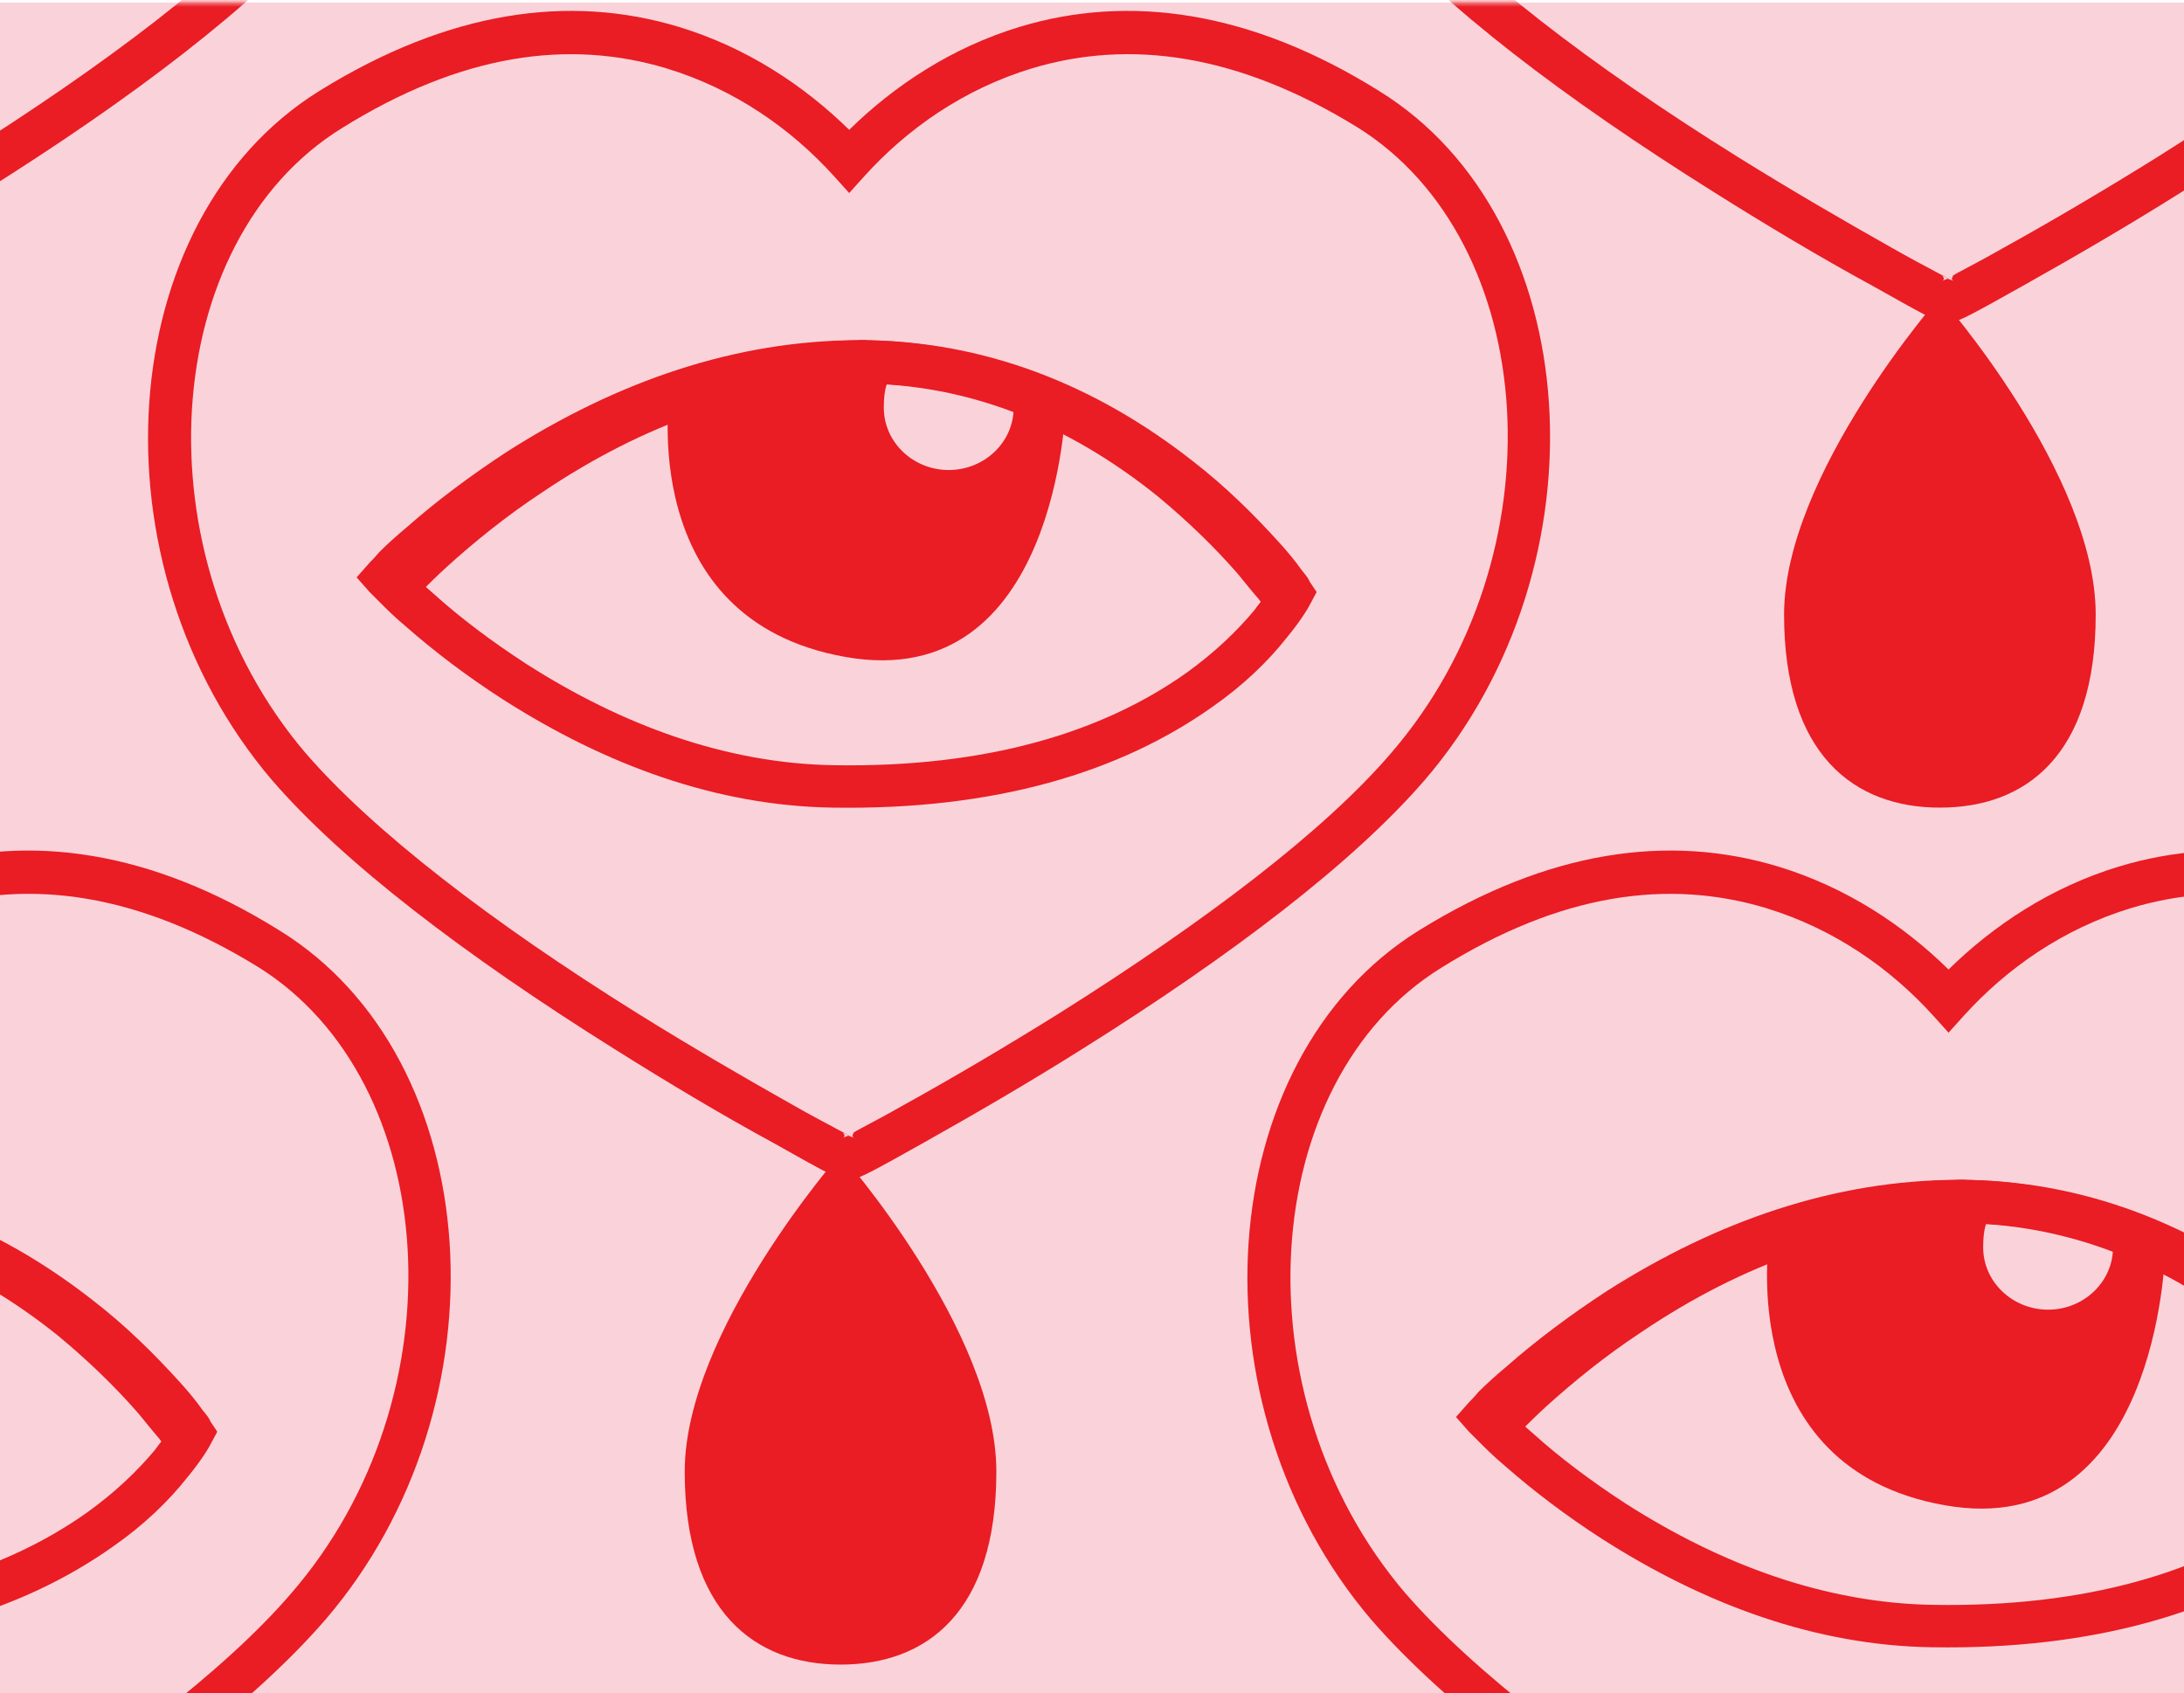 <?xml version="1.0" encoding="utf-8"?>

<svg version="1.1" id="Layer_1" xmlns="http://www.w3.org/2000/svg" xmlns:xlink="http://www.w3.org/1999/xlink" x="0px" y="0px"
	 viewBox="0 0 252.3 195.6" style="enable-background:new 0 0 252.3 195.6;" xml:space="preserve">
<style type="text/css">
	.st0{fill:#F9D3D9;}
	.st1{filter:url(#Adobe_OpacityMaskFilter);}
	.st2{fill:#FFFFFF;}
	.st3{mask:url(#mask-2);}
	.st4{fill:#EA1C24;}
</style>
<g id="Page-1">
	<g id="Group-Copy" transform="translate(0, 1)">
		<g id="Mask">
			<rect id="path-1_1_" x="-0.9" y="-0.7" class="st0" width="254" height="196"/>
		</g>
		<defs>
			<filter id="Adobe_OpacityMaskFilter" filterUnits="userSpaceOnUse" x="-109.9" y="-98.7" width="416" height="331">
				<feColorMatrix  type="matrix" values="1 0 0 0 0  0 1 0 0 0  0 0 1 0 0  0 0 0 1 0"/>
			</filter>
		</defs>
		<mask maskUnits="userSpaceOnUse" x="-109.9" y="-98.7" width="416" height="331" id="mask-2">
			<g class="st1">
				<rect id="path-1" x="-0.9" y="-0.7" class="st2" width="254" height="196"/>
			</g>
		</mask>
		<g id="Group" class="st3">
			<g transform="translate(-109, -98)">
				<g id="Group-15-Copy-2" transform="translate(0, 196)">
					<path id="Stroke-3-Copy" class="st4" d="M99.8,1.1c12.6-3.8,26.6-1.9,41.5,7.4c24,14.8,26.6,54.8,5.3,79.6
						c-8.2,9.5-22.2,20.2-39.6,31.1c-6.2,3.9-12.4,7.5-18.1,10.7c-5.7,3.2-7.5,4.2-8.6,4.4c-1,0.2-2.1-0.4-9.2-4.4
						c-5.7-3.1-11.9-6.8-18.1-10.7c-17.4-10.9-31.4-21.6-39.6-31.1C-7.7,63.3-5.1,23.4,18.9,8.5c15-9.3,28.9-11.2,41.5-7.4
						c7.9,2.4,14.5,6.8,19.7,11.9C85.3,7.9,91.9,3.5,99.8,1.1z M138.8,12.7C125,4.2,112.5,2.5,101.2,5.9c-7.9,2.4-14.4,7-19.3,12.4
						l-1.8,2l-1.8-2C73.4,12.9,66.9,8.3,59,5.9c-11.3-3.4-23.7-1.7-37.5,6.9C0.3,25.9-2.1,62.2,17.3,85c7.8,9,21.4,19.5,38.4,30.1
						c6.1,3.8,12.3,7.4,17.8,10.5c2.1,1.2,4,2.2,5.5,3c0.6,0.3,1.1,0.6,1.5,0.8c-2.2-1.1-0.2-0.2-1.3,0.1l0.8-0.3l0.8,0.3
						c-1-0.3,0.9-1.2-1.3-0.1c0.4-0.2,0.9-0.4,1.5-0.8c1.5-0.8,3.4-1.8,5.5-3c5.6-3.1,11.7-6.7,17.8-10.5
						c17-10.7,30.7-21.1,38.4-30.1C162.4,62.2,160,25.9,138.8,12.7z"/>
					<path id="Stroke-7-Copy" class="st4" d="M32.1,66.6c3.1,2.8,6.7,5.5,10.7,8.1c11.1,7.1,23.1,11.5,35.5,11.7
						c17.7,0.3,31.1-3.8,40.8-10.7c3.2-2.3,5.8-4.8,7.8-7.2c0.5-0.7,1-1.3,1.4-1.8c-0.6-0.8-1.4-1.7-2.2-2.7c-2.7-3-5.8-6.1-9.4-8.9
						c-10.3-8-22.1-12.8-35.3-12.8c-13.3,0-26.1,4.5-37.9,12.1c-4.2,2.7-7.9,5.5-11.1,8.3c-0.8,0.7-1.6,1.4-2.3,2.1
						C30.6,65.3,31.3,65.9,32.1,66.6z M25.8,61.8c0.9-0.9,2-1.9,3.2-2.9c3.4-3,7.4-6,11.7-8.8c12.6-8,26.2-12.8,40.6-12.8
						c14.4,0,27.3,5.2,38.4,13.9c3.9,3,7.2,6.3,10.1,9.5c1,1.1,1.9,2.2,2.6,3.2c0.5,0.6,0.8,1,0.9,1.3l0.8,1.2l-0.7,1.3
						c-0.4,0.8-1.3,2.2-2.7,3.9c-2.2,2.8-5.1,5.6-8.7,8.1c-10.6,7.5-25,11.9-43.8,11.6C64.8,91.1,52,86.4,40.1,78.8
						c-4.2-2.7-8-5.6-11.3-8.5c-1.2-1-2.2-2-3-2.8c-0.5-0.5-0.9-0.9-1.1-1.1l-1.5-1.7l1.5-1.7C24.9,62.8,25.3,62.4,25.8,61.8z"/>
					<path id="Stroke-17-Copy" class="st4" d="M81.1,42.3c13,0,24.5,4.9,34.6,13c3.5,2.9,6.6,5.9,9.3,9c0.9,1.1,1.7,2.1,2.4,2.9
						c0.4,0.5,0.6,0.9,0.8,1.1l4-2.8c-0.2-0.2-0.5-0.7-0.9-1.3c-0.7-1-1.6-2-2.6-3.2c-2.8-3.3-6.1-6.6-9.9-9.6
						c-10.9-8.8-23.5-14.1-37.6-14.1V42.3z"/>
				</g>
				<g id="Group-15-Copy-2_1_">
					<path id="Stroke-3-Copy_1_" class="st4" d="M99.8,1.1c12.6-3.8,26.6-1.9,41.5,7.4c24,14.8,26.6,54.8,5.3,79.6
						c-8.2,9.5-22.2,20.2-39.6,31.1c-6.2,3.9-12.4,7.5-18.1,10.7c-5.7,3.2-7.5,4.2-8.6,4.4c-1,0.2-2.1-0.4-9.2-4.4
						c-5.7-3.1-11.9-6.8-18.1-10.7c-17.4-10.9-31.4-21.6-39.6-31.1C-7.7,63.3-5.1,23.4,18.9,8.5c15-9.3,28.9-11.2,41.5-7.4
						c7.9,2.4,14.5,6.8,19.7,11.9C85.3,7.9,91.9,3.5,99.8,1.1z M138.8,12.7C125,4.2,112.5,2.5,101.2,5.9c-7.9,2.4-14.4,7-19.3,12.4
						l-1.8,2l-1.8-2C73.4,12.9,66.9,8.3,59,5.9c-11.3-3.4-23.7-1.7-37.5,6.9C0.3,25.9-2.1,62.2,17.3,85c7.8,9,21.4,19.5,38.4,30.1
						c6.1,3.8,12.3,7.4,17.8,10.5c2.1,1.2,4,2.2,5.5,3c0.6,0.3,1.1,0.6,1.5,0.8c-2.2-1.1-0.2-0.2-1.3,0.1l0.8-0.3l0.8,0.3
						c-1-0.3,0.9-1.2-1.3-0.1c0.4-0.2,0.9-0.4,1.5-0.8c1.5-0.8,3.4-1.8,5.5-3c5.6-3.1,11.7-6.7,17.8-10.5
						c17-10.7,30.7-21.1,38.4-30.1C162.4,62.2,160,25.9,138.8,12.7z"/>
				</g>
				<g id="Group-15-Copy-2_2_" transform="translate(254, 196)">
					<path id="Stroke-3-Copy_2_" class="st4" d="M99.8,1.1c12.6-3.8,26.6-1.9,41.5,7.4c24,14.8,26.6,54.8,5.3,79.6
						c-8.2,9.5-22.2,20.2-39.6,31.1c-6.2,3.9-12.4,7.5-18.1,10.7c-5.7,3.2-7.5,4.2-8.6,4.4c-1,0.2-2.1-0.4-9.2-4.4
						c-5.7-3.1-11.9-6.8-18.1-10.7c-17.4-10.9-31.4-21.6-39.6-31.1C-7.7,63.3-5.1,23.4,18.9,8.5c15-9.3,28.9-11.2,41.5-7.4
						c7.9,2.4,14.5,6.8,19.7,11.9C85.3,7.9,91.9,3.5,99.8,1.1z M138.8,12.7C125,4.2,112.5,2.5,101.2,5.9c-7.9,2.4-14.4,7-19.3,12.4
						l-1.8,2l-1.8-2C73.4,12.9,66.9,8.3,59,5.9c-11.3-3.4-23.7-1.7-37.5,6.9C0.3,25.9-2.1,62.2,17.3,85c7.8,9,21.4,19.5,38.4,30.1
						c6.1,3.8,12.3,7.4,17.8,10.5c2.1,1.2,4,2.2,5.5,3c0.6,0.3,1.1,0.6,1.5,0.8c-2.2-1.1-0.2-0.2-1.3,0.1l0.8-0.3l0.8,0.3
						c-1-0.3,0.9-1.2-1.3-0.1c0.4-0.2,0.9-0.4,1.5-0.8c1.5-0.8,3.4-1.8,5.5-3c5.6-3.1,11.7-6.7,17.8-10.5
						c17-10.7,30.7-21.1,38.4-30.1C162.4,62.2,160,25.9,138.8,12.7z"/>
					<path id="Fill-9-Copy" class="st4" d="M59.4,44c0,0-4.2,26.6,20.3,30.9c24.5,4.3,25.4-29,25.4-29S94.1,39.3,82,39.3
						C70,39.3,59.4,44,59.4,44"/>
					<path id="Fill-11-Copy" class="st4" d="M66.3,40.9c0,0-2.7,21.4,15.3,21.4c17.9,0,18.6-18.1,18.6-18.1s-8.6-3.9-18.6-3.9
						C71.6,40.3,66.3,40.9,66.3,40.9"/>
					<path id="Fill-15-Copy" class="st0" d="M99.1,45.1c0,4-3.4,7.2-7.5,7.2c-4.1,0-7.5-3.2-7.5-7.2s1.2-4.8,5.4-4.8
						C93.7,40.3,99.1,41.1,99.1,45.1"/>
					<path id="Stroke-7-Copy_1_" class="st4" d="M32.1,66.6c3.1,2.8,6.7,5.5,10.7,8.1c11.1,7.1,23.1,11.5,35.5,11.7
						c17.7,0.3,31.1-3.8,40.8-10.7c3.2-2.3,5.8-4.8,7.8-7.2c0.5-0.7,1-1.3,1.4-1.8c-0.6-0.8-1.4-1.7-2.2-2.7c-2.7-3-5.8-6.1-9.4-8.9
						c-10.3-8-22.1-12.8-35.3-12.8c-13.3,0-26.1,4.5-37.9,12.1c-4.2,2.7-7.9,5.5-11.1,8.3c-0.8,0.7-1.6,1.4-2.3,2.1
						C30.6,65.3,31.3,65.9,32.1,66.6z M25.8,61.8c0.9-0.9,2-1.9,3.2-2.9c3.4-3,7.4-6,11.7-8.8c12.6-8,26.2-12.8,40.6-12.8
						c14.4,0,27.3,5.2,38.4,13.9c3.9,3,7.2,6.3,10.1,9.5c1,1.1,1.9,2.2,2.6,3.2c0.5,0.6,0.8,1,0.9,1.3l0.8,1.2l-0.7,1.3
						c-0.4,0.8-1.3,2.2-2.7,3.9c-2.2,2.8-5.1,5.6-8.7,8.1c-10.6,7.5-25,11.9-43.8,11.6C64.8,91.1,52,86.4,40.1,78.8
						c-4.2-2.7-8-5.6-11.3-8.5c-1.2-1-2.2-2-3-2.8c-0.5-0.5-0.9-0.9-1.1-1.1l-1.5-1.7l1.5-1.7C24.9,62.8,25.3,62.4,25.8,61.8z"/>
					<path id="Stroke-13-Copy" class="st4" d="M29.7,67.3c0.2-0.2,0.5-0.5,1-1c0.8-0.8,1.8-1.8,2.9-2.8c3.2-2.9,6.9-5.9,11-8.6
						C56.3,47,69,42.4,82.1,42.4v-5.1c-14.2,0-27.7,5-40.1,13.3c-4.3,2.9-8.2,6-11.6,9.1c-1.2,1.1-2.2,2.1-3.1,3
						c-0.5,0.6-0.9,1-1.1,1.2L29.7,67.3z"/>
					<path id="Stroke-17-Copy_1_" class="st4" d="M81.1,42.3c13,0,24.5,4.9,34.6,13c3.5,2.9,6.6,5.9,9.3,9c0.9,1.1,1.7,2.1,2.4,2.9
						c0.4,0.5,0.6,0.9,0.8,1.1l4-2.8c-0.2-0.2-0.5-0.7-0.9-1.3c-0.7-1-1.6-2-2.6-3.2c-2.8-3.3-6.1-6.6-9.9-9.6
						c-10.9-8.8-23.5-14.1-37.6-14.1V42.3z"/>
				</g>
				<g id="Group-15-Copy-2_3_" transform="translate(254, 0)">
					<path id="Stroke-3-Copy_3_" class="st4" d="M99.8,1.1c12.6-3.8,26.6-1.9,41.5,7.4c24,14.8,26.6,54.8,5.3,79.6
						c-8.2,9.5-22.2,20.2-39.6,31.1c-6.2,3.9-12.4,7.5-18.1,10.7c-5.7,3.2-7.5,4.2-8.6,4.4c-1,0.2-2.1-0.4-9.2-4.4
						c-5.7-3.1-11.9-6.8-18.1-10.7c-17.4-10.9-31.4-21.6-39.6-31.1C-7.7,63.3-5.1,23.4,18.9,8.5c15-9.3,28.9-11.2,41.5-7.4
						c7.9,2.4,14.5,6.8,19.7,11.9C85.3,7.9,91.9,3.5,99.8,1.1z M138.8,12.7C125,4.2,112.5,2.5,101.2,5.9c-7.9,2.4-14.4,7-19.3,12.4
						l-1.8,2l-1.8-2C73.4,12.9,66.9,8.3,59,5.9c-11.3-3.4-23.7-1.7-37.5,6.9C0.3,25.9-2.1,62.2,17.3,85c7.8,9,21.4,19.5,38.4,30.1
						c6.1,3.8,12.3,7.4,17.8,10.5c2.1,1.2,4,2.2,5.5,3c0.6,0.3,1.1,0.6,1.5,0.8c-2.2-1.1-0.2-0.2-1.3,0.1l0.8-0.3l0.8,0.3
						c-1-0.3,0.9-1.2-1.3-0.1c0.4-0.2,0.9-0.4,1.5-0.8c1.5-0.8,3.4-1.8,5.5-3c5.6-3.1,11.7-6.7,17.8-10.5
						c17-10.7,30.7-21.1,38.4-30.1C162.4,62.2,160,25.9,138.8,12.7z"/>
					<path id="Fill-19-Copy" class="st4" d="M97.1,168c0,16.3-8.1,22.3-18,22.3c-9.9,0-18-6.1-18-22.3s18-36.7,18-36.7
						S97.1,151.7,97.1,168"/>
				</g>
				<g id="Group-15-Copy-5" transform="translate(127, 99)">
					<path id="Stroke-3-Copy_4_" class="st4" d="M99.8,1.1c12.6-3.8,26.6-1.9,41.5,7.4c24,14.8,26.6,54.8,5.3,79.6
						c-8.2,9.5-22.2,20.2-39.6,31.1c-6.2,3.9-12.4,7.5-18.1,10.7c-5.7,3.2-7.5,4.2-8.6,4.4c-1,0.2-2.1-0.4-9.2-4.4
						c-5.7-3.1-11.9-6.8-18.1-10.7c-17.4-10.9-31.4-21.6-39.6-31.1C-7.7,63.3-5.1,23.4,18.9,8.5c15-9.3,28.9-11.2,41.5-7.4
						c7.9,2.4,14.5,6.8,19.7,11.9C85.3,7.9,91.9,3.5,99.8,1.1z M138.8,12.7C125,4.2,112.5,2.5,101.2,5.9c-7.9,2.4-14.4,7-19.3,12.4
						l-1.8,2l-1.8-2C73.4,12.9,66.9,8.3,59,5.9c-11.3-3.4-23.7-1.7-37.5,6.9C0.3,25.9-2.1,62.2,17.3,85c7.8,9,21.4,19.5,38.4,30.1
						c6.1,3.8,12.3,7.4,17.8,10.5c2.1,1.2,4,2.2,5.5,3c0.6,0.3,1.1,0.6,1.5,0.8c-2.2-1.1-0.2-0.2-1.3,0.1l0.8-0.3l0.8,0.3
						c-1-0.3,0.9-1.2-1.3-0.1c0.4-0.2,0.9-0.4,1.5-0.8c1.5-0.8,3.4-1.8,5.5-3c5.6-3.1,11.7-6.7,17.8-10.5
						c17-10.7,30.7-21.1,38.4-30.1C162.4,62.2,160,25.9,138.8,12.7z"/>
					<path id="Fill-9-Copy_1_" class="st4" d="M59.4,43c0,0-4.2,26.6,20.3,30.9c24.5,4.3,25.4-29,25.4-29S94.1,38.3,82,38.3
						C70,38.3,59.4,43,59.4,43"/>
					<path id="Fill-15-Copy_1_" class="st0" d="M99.1,45.1c0,4-3.4,7.2-7.5,7.2c-4.1,0-7.5-3.2-7.5-7.2s1.2-4.8,5.4-4.8
						C93.7,40.3,99.1,41.1,99.1,45.1"/>
					<path id="Stroke-7-Copy_2_" class="st4" d="M32.1,66.6c3.1,2.8,6.7,5.5,10.7,8.1c11.1,7.1,23.1,11.5,35.5,11.7
						c17.7,0.3,31.1-3.8,40.8-10.7c3.2-2.3,5.8-4.8,7.8-7.2c0.5-0.7,1-1.3,1.4-1.8c-0.6-0.8-1.4-1.7-2.2-2.7c-2.7-3-5.8-6.1-9.4-8.9
						c-10.3-8-22.1-12.8-35.3-12.8c-13.3,0-26.1,4.5-37.9,12.1c-4.2,2.7-7.9,5.5-11.1,8.3c-0.8,0.7-1.6,1.4-2.3,2.1
						C30.6,65.3,31.3,65.9,32.1,66.6z M25.8,61.8c0.9-0.9,2-1.9,3.2-2.9c3.4-3,7.4-6,11.7-8.8c12.6-8,26.2-12.8,40.6-12.8
						c14.4,0,27.3,5.2,38.4,13.9c3.9,3,7.2,6.3,10.1,9.5c1,1.1,1.9,2.2,2.6,3.2c0.5,0.6,0.8,1,0.9,1.3l0.8,1.2l-0.7,1.3
						c-0.4,0.8-1.3,2.2-2.7,3.9c-2.2,2.8-5.1,5.6-8.7,8.1c-10.6,7.5-25,11.9-43.8,11.6C64.8,91.1,52,86.4,40.1,78.8
						c-4.2-2.7-8-5.6-11.3-8.5c-1.2-1-2.2-2-3-2.8c-0.5-0.5-0.9-0.9-1.1-1.1l-1.5-1.7l1.5-1.7C24.9,62.8,25.3,62.4,25.8,61.8z"/>
					<path id="Stroke-13-Copy_1_" class="st4" d="M29.7,67.3c0.2-0.2,0.5-0.5,1-1c0.8-0.8,1.8-1.8,2.9-2.8c3.2-2.9,6.9-5.9,11-8.6
						C56.3,47,69,42.4,82.1,42.4v-5.1c-14.2,0-27.7,5-40.1,13.3c-4.3,2.9-8.2,6-11.6,9.1c-1.2,1.1-2.2,2.1-3.1,3
						c-0.5,0.6-0.9,1-1.1,1.2L29.7,67.3z"/>
					<path id="Stroke-17-Copy_2_" class="st4" d="M81.1,42.3c13,0,24.5,4.9,34.6,13c3.5,2.9,6.6,5.9,9.3,9c0.9,1.1,1.7,2.1,2.4,2.9
						c0.4,0.5,0.6,0.9,0.8,1.1l4-2.8c-0.2-0.2-0.5-0.7-0.9-1.3c-0.7-1-1.6-2-2.6-3.2c-2.8-3.3-6.1-6.6-9.9-9.6
						c-10.9-8.8-23.5-14.1-37.6-14.1V42.3z"/>
					<path id="Fill-19-Copy_1_" class="st4" d="M97.1,168c0,16.3-8.1,22.3-18,22.3c-9.9,0-18-6.1-18-22.3s18-36.7,18-36.7
						S97.1,151.7,97.1,168"/>
				</g>
			</g>
		</g>
	</g>
</g>
</svg>
